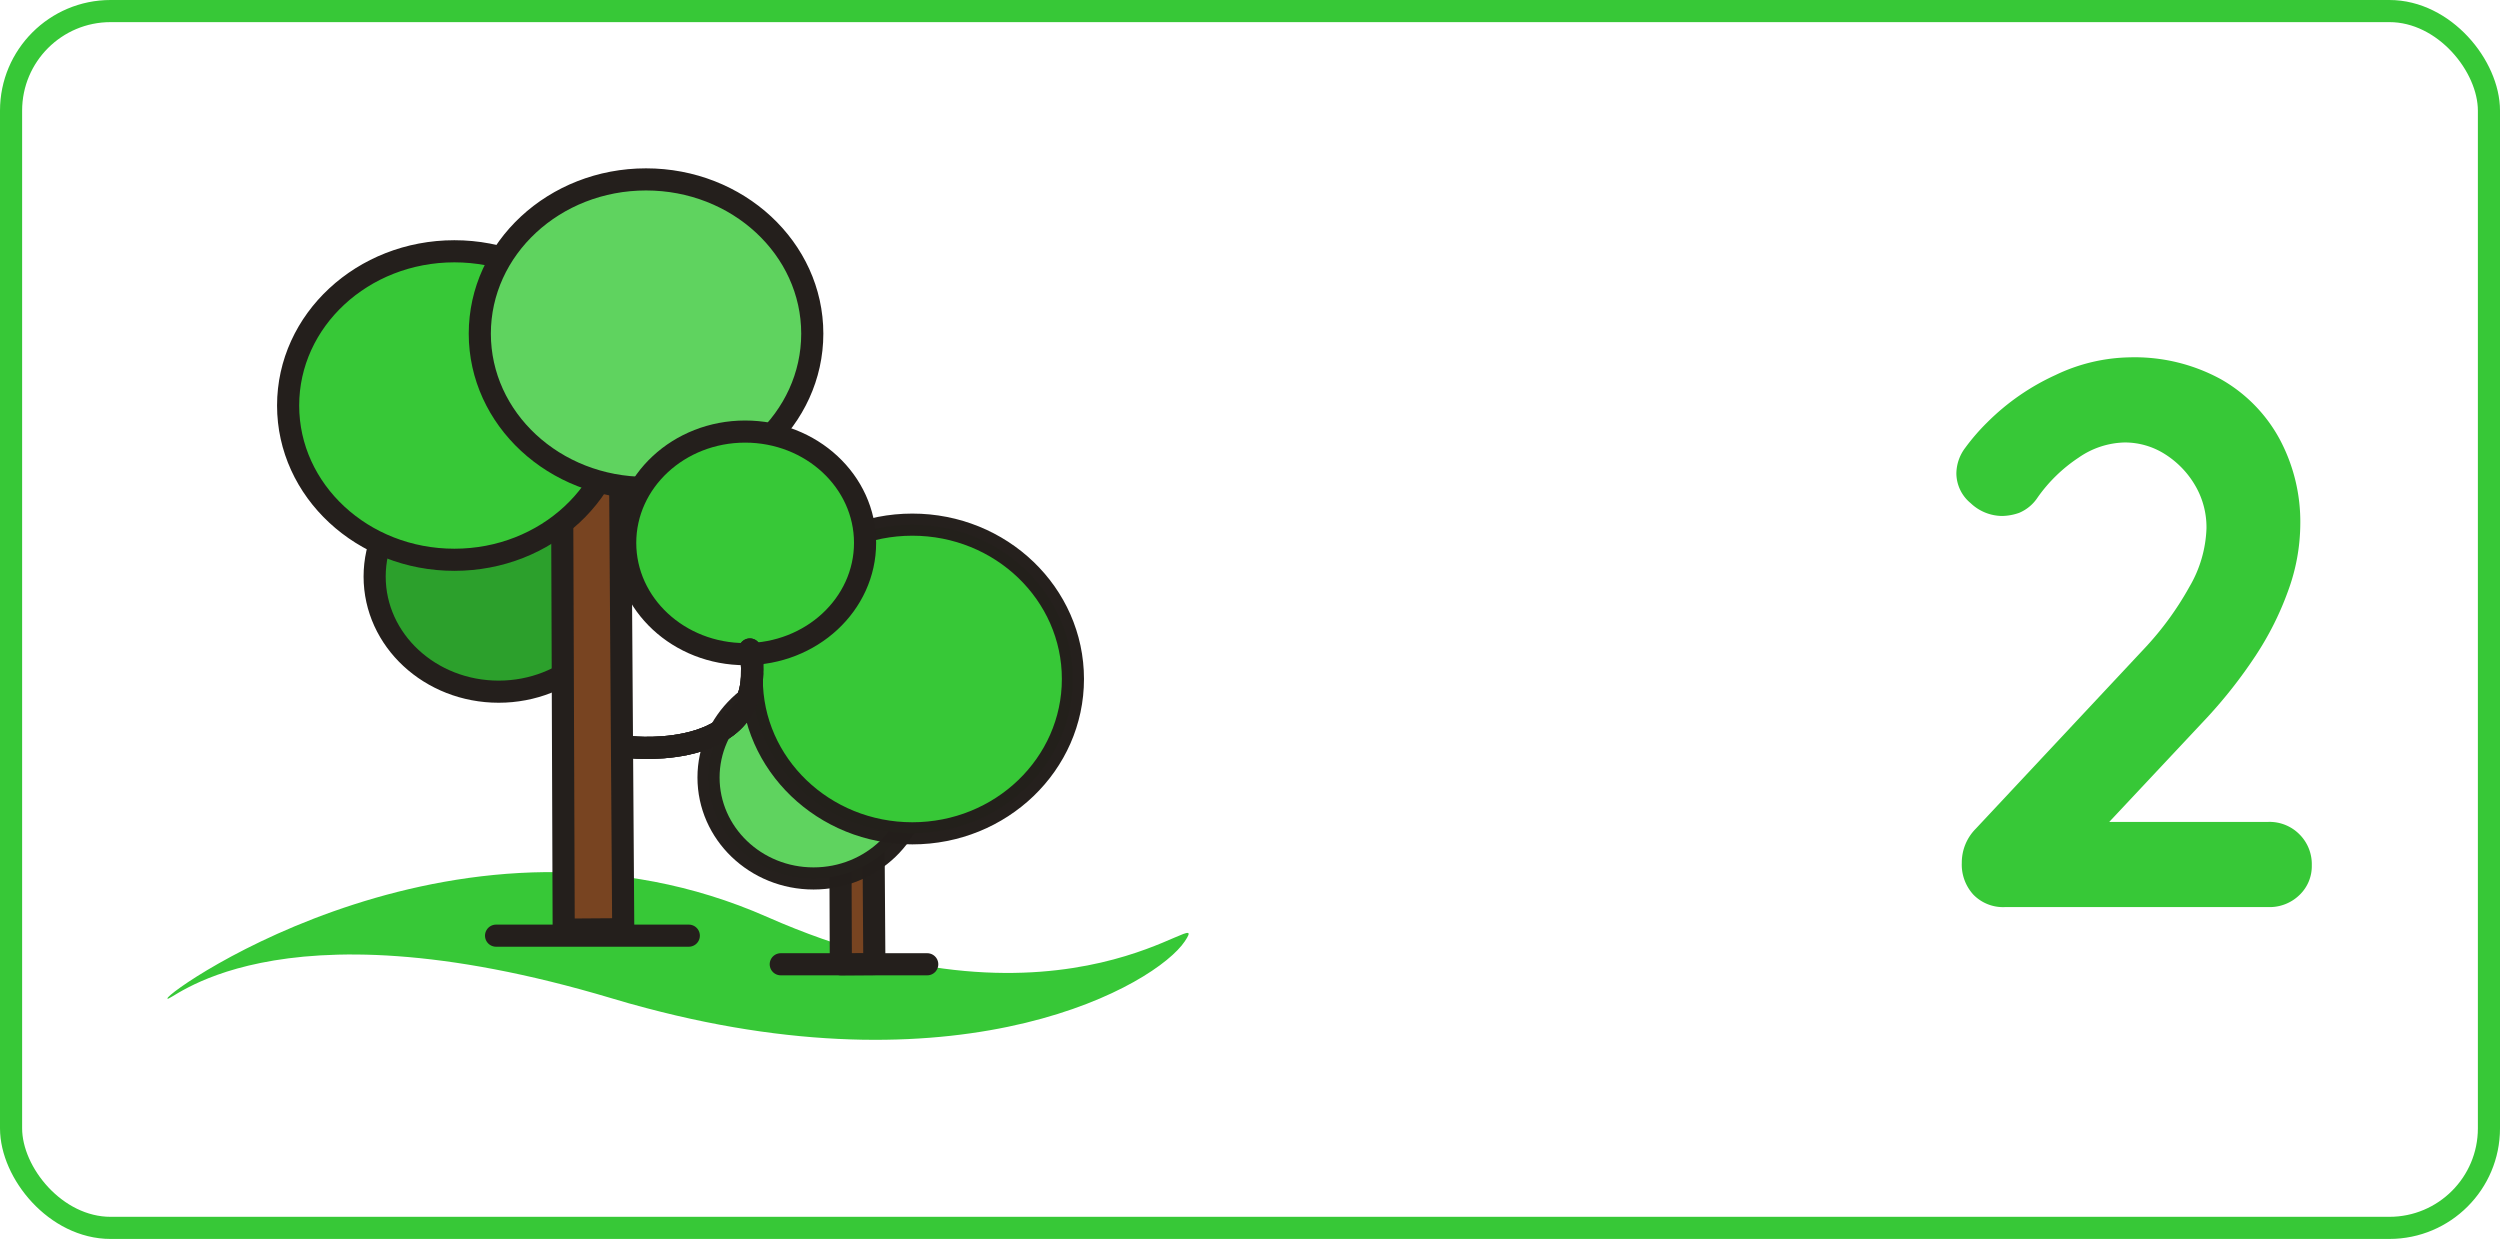 <svg xmlns="http://www.w3.org/2000/svg" width="113" height="56" viewBox="0 0 113 56">
  <g id="landscaper_left_2" transform="translate(-2058 -3593)">
    <g id="Rectángulo_82" data-name="Rectángulo 82" transform="translate(2058 3593)" fill="none" stroke="#37c837" stroke-width="1">
      <rect width="113" height="56" rx="5" stroke="none"/>
      <rect x="0.5" y="0.5" width="112" height="55" rx="4.5" fill="none"/>
    </g>
    <g id="Grupo_443" data-name="Grupo 443" transform="translate(1017.543 2775)">
      <path id="Trazado_780" data-name="Trazado 780" d="M-3.01-3.85a1.9,1.9,0,0,1,1.4.56,1.9,1.9,0,0,1,.56,1.4A1.8,1.8,0,0,1-1.61-.543,1.932,1.932,0,0,1-3.01,0h-11.9a1.872,1.872,0,0,1-1.435-.56A2.014,2.014,0,0,1-16.87-2a2.172,2.172,0,0,1,.63-1.54l7.63-8.155a13.934,13.934,0,0,0,2.03-2.783,5.584,5.584,0,0,0,.77-2.642,3.736,3.736,0,0,0-.525-1.96,4.127,4.127,0,0,0-1.365-1.4A3.37,3.37,0,0,0-9.52-21a3.781,3.781,0,0,0-2.065.682,6.96,6.96,0,0,0-1.855,1.8,1.866,1.866,0,0,1-.84.7,2.453,2.453,0,0,1-.77.14,2.087,2.087,0,0,1-1.418-.578,1.757,1.757,0,0,1-.647-1.347,1.956,1.956,0,0,1,.4-1.155,9.474,9.474,0,0,1,1-1.155,10.553,10.553,0,0,1,3.08-2.135,8.033,8.033,0,0,1,3.36-.8,8.121,8.121,0,0,1,4.1.98,6.869,6.869,0,0,1,2.66,2.695,7.915,7.915,0,0,1,.945,3.885A8.879,8.879,0,0,1-2.118-14.3,13.784,13.784,0,0,1-3.605-11.34a21.7,21.7,0,0,1-2.17,2.765L-10.5-3.535l-.385-.315Z" transform="translate(1146 859)" fill="#37c837"/>
    </g>
    <g id="Grupo_446" data-name="Grupo 446" transform="translate(297.123 3984.694)">
      <path id="Trazado_88" data-name="Trazado 88" d="M1587.866-587.987c-.018.362,4.58-4.635,20.087,0,.511.153,1.016.3,1.561.44,14.534,3.856,23.033-1.064,24.337-3.017,1.349-2.019-5.168,4.949-18.873-1.1S1587.884-588.349,1587.866-587.987Z" transform="translate(180.579 241.418)" fill="#37c837"/>
      <g id="Grupo_60" data-name="Grupo 60" transform="translate(1792.902 -367.98)">
        <path id="path977-5-8" d="M-51.621,326.65H-45" transform="translate(54.886 -306.779)" fill="none" stroke="#241f1c" stroke-linecap="round" stroke-linejoin="round" stroke-width="1"/>
        <path id="path979-8-6-6-8-5-7-2-3-7" d="M-49.017,327.177l-.045-12.638h1.474l.086,12.627Z" transform="translate(54.998 -307.306)" fill="#784421" stroke="#241f1c" stroke-linecap="round" stroke-linejoin="round" stroke-width="1"/>
        <ellipse id="path837-1-2-8-9-4" cx="4.747" cy="4.563" rx="4.747" ry="4.563" transform="translate(0 6.866)" fill="#5fd35f" stroke="rgba(36,31,28,0.99)" stroke-linecap="round" stroke-linejoin="round" stroke-width="1"/>
        <ellipse id="ellipse9017" cx="7.258" cy="6.976" rx="7.258" ry="6.976" transform="translate(1.955)" fill="#37c837" stroke="rgba(36,31,28,0.99)" stroke-linecap="round" stroke-linejoin="round" stroke-width="1"/>
      </g>
      <path id="path972-85-1-7-4-9" d="M-11.637,398.39s6.357.686,5.366-4.417" transform="translate(1801.042 -756.311)" fill="none" stroke="#241f1c" stroke-linecap="round" stroke-linejoin="round" stroke-width="1"/>
      <g id="Grupo_61" data-name="Grupo 61" transform="translate(1773.9 -383.585)">
        <ellipse id="path4729" cx="5.606" cy="5.202" rx="5.606" ry="5.202" transform="translate(3.911 12.751)" fill="#2ca02c" stroke="#241f1c" stroke-linecap="round" stroke-linejoin="round" stroke-width="1"/>
        <path id="path979-8-6-6-8-5-7" d="M-13.245,411.142l-.08-22.449h2.618l.153,22.43Z" transform="translate(25.701 -377.232)" fill="#784421" stroke="#241f1c" stroke-linecap="round" stroke-linejoin="round" stroke-width="1"/>
        <ellipse id="path4729-7" cx="7.514" cy="6.972" rx="7.514" ry="6.972" transform="translate(0 3.249)" fill="#37c837" stroke="#241f1c" stroke-linecap="round" stroke-linejoin="round" stroke-width="1"/>
        <ellipse id="path4729-7-7" cx="7.514" cy="6.972" rx="7.514" ry="6.972" transform="translate(8.664)" fill="#5fd35f" stroke="#241f1c" stroke-linecap="round" stroke-linejoin="round" stroke-width="1"/>
        <path id="path977-8-5-8-2-0" d="M-14.931,400.952h8.712" transform="translate(24.33 -366.769)" fill="none" stroke="#241f1c" stroke-linecap="round" stroke-linejoin="round" stroke-width="1"/>
        <ellipse id="path4729-7-7-7" cx="5.421" cy="5.03" rx="5.421" ry="5.03" transform="translate(15.236 11.398)" fill="#37c837" stroke="#241f1c" stroke-linecap="round" stroke-linejoin="round" stroke-width="1"/>
      </g>
      <path id="path8203" d="M-11.637,398.39s6.357.686,5.366-4.417" transform="translate(1801.042 -756.311)" fill="none" stroke="#241f1c" stroke-linecap="round" stroke-linejoin="round" stroke-width="1"/>
      <path id="path8755" d="M-11.637,398.39s6.357.686,5.366-4.417" transform="translate(1801.042 -756.311)" fill="none" stroke="#241f1c" stroke-linecap="round" stroke-linejoin="round" stroke-width="1"/>
    </g>
  </g>
</svg>
